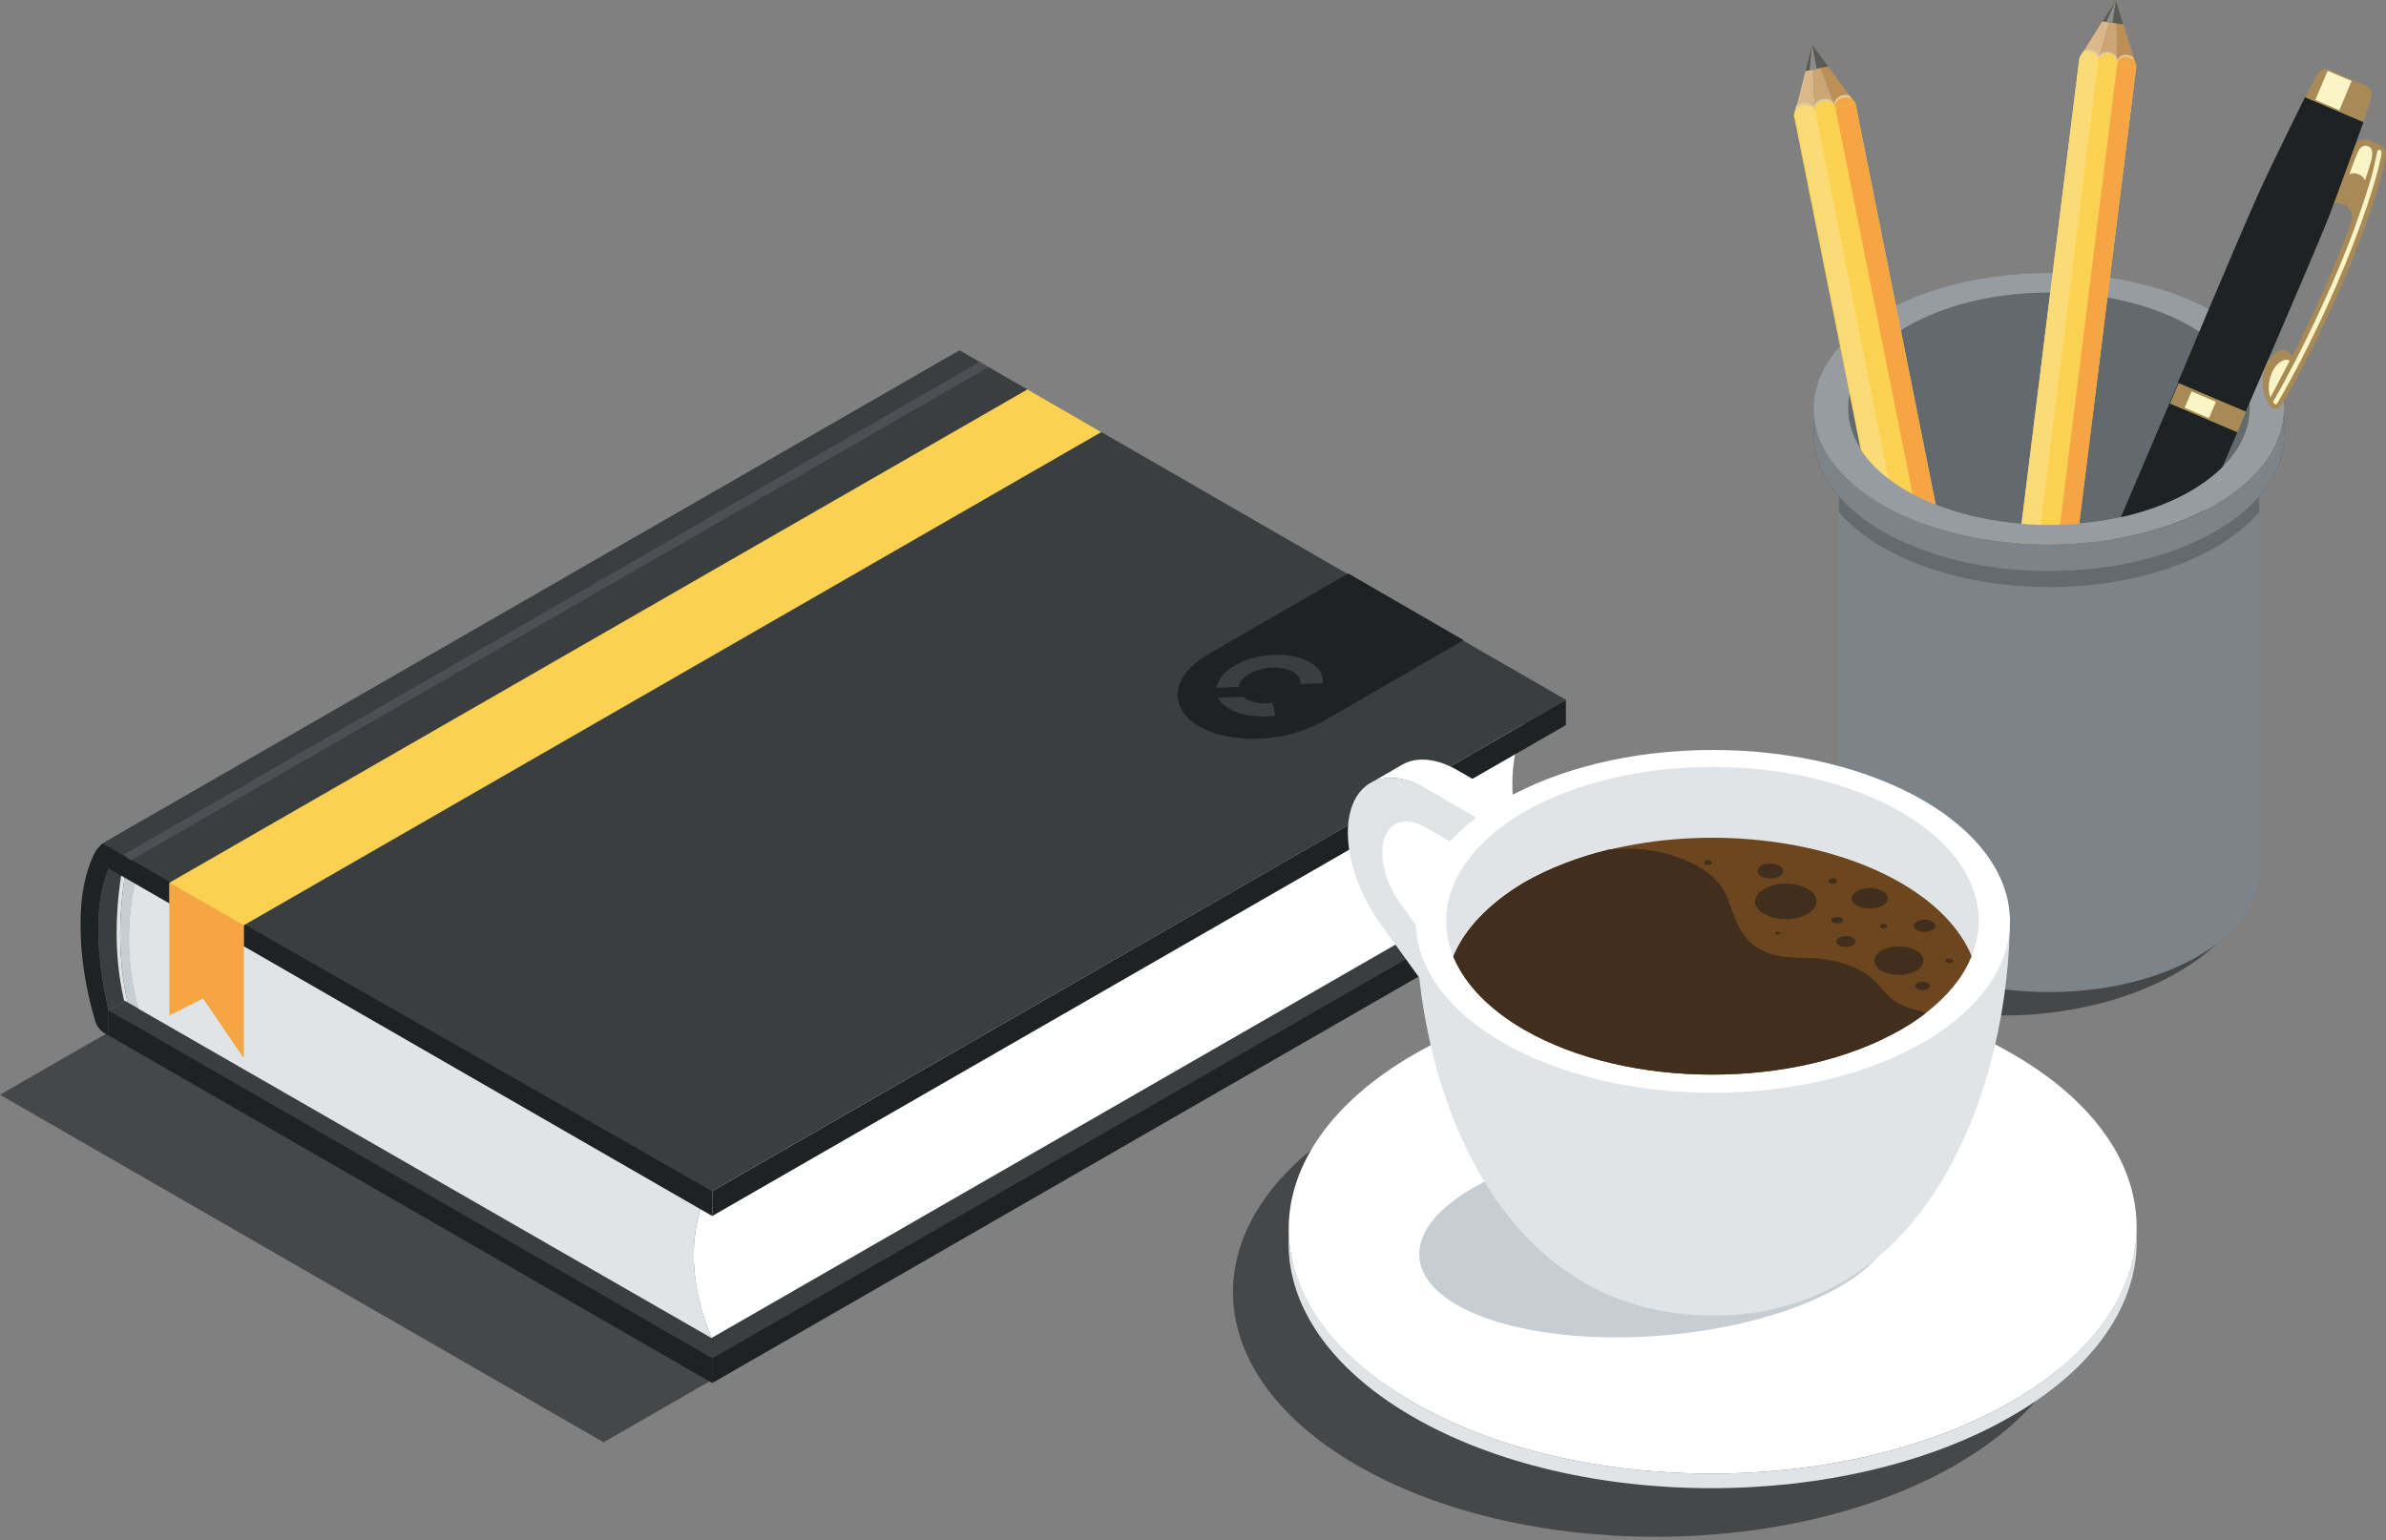 <?xml version="1.0" encoding="utf-8"?>
<!-- Generator: Adobe Illustrator 23.0.3, SVG Export Plug-In . SVG Version: 6.00 Build 0)  -->
<svg version="1.1" xmlns="http://www.w3.org/2000/svg" xmlns:xlink="http://www.w3.org/1999/xlink" x="0px" y="0px"
	 viewBox="0 0 604 390" style="enable-background:new 0 0 604 390;" xml:space="preserve">
<rect x="0" y="0" width="604" height="390" fill="#808080" stroke="none"/>
<style type="text/css">
	.st0{opacity:0.6;}
	.st1{fill:#1F2223;}
	.st2{opacity:0.6;fill:#1F2223;}
	.st3{fill:#969CA0;}
	.st4{fill:#626A70;}
	.st5{fill:#A78A55;}
	.st6{fill:#F9F5C6;}
	.st7{fill:#6E6E6E;}
	.st8{fill:#D2D2D2;}
	.st9{fill:#BBC9CA;}
	.st10{fill:#818A8B;}
	.st11{fill:#9F3762;}
	.st12{fill:#B6537D;}
	.st13{fill:#DAB889;}
	.st14{fill:#BB8F56;}
	.st15{fill:#CCA574;}
	.st16{fill:#DFCDA0;}
	.st17{fill:#FAD151;}
	.st18{fill:#FBDB76;}
	.st19{fill:#F5A543;}
	.st20{fill:#595956;}
	.st21{fill:#8C8D88;}
	.st22{fill:#D284A6;}
	.st23{fill:#CC7499;}
	.st24{fill:#7D8489;}
	.st25{fill:#494949;}
	.st26{opacity:0.2;}
	.st27{fill:#3B3E3F;}
	.st28{fill:#FFFFFF;}
	.st29{fill:#F4DAB3;}
	.st30{fill:#E0E4E7;}
	.st31{fill:#C7CED3;}
	.st32{opacity:0.43;fill:#626A70;}
	.st33{enable-background:new    ;}
	.st34{fill:#6B461F;}
	.st35{fill:#422E1C;}
</style>
<g id="Ebene_4">
	<g class="st0">
		<path class="st1" d="M343.8,283c-42,24.3-42.3,63.6-0.5,87.9c41.8,24.3,109.7,24.3,151.8,0c42-24.3,42.3-63.6,0.5-87.9
			C453.8,258.7,385.8,258.7,343.8,283z"/>
	</g>
	<g class="st0">
		<path class="st1" d="M470.7,203.6c-21.3,15-19.6,36,3.9,47c23.5,11,59.8,7.8,81.1-7.2c21.3-15,19.6-36-3.9-47
			C528.3,185.4,492,188.6,470.7,203.6z"/>
	</g>
	<polygon class="st2" points="0,277.2 152.8,365.2 368.9,240.8 216.2,152.8 0,277.2 	"/>
</g>
<g id="Ebene_3">
	<path class="st3" d="M560.8,79.2c-23.3-13.4-61-13.4-84.2,0c-23.3,13.4-23.3,35.2,0,48.6c23.3,13.4,61,13.4,84.2,0
		C584,114.4,584,92.6,560.8,79.2z M554.6,124.2c-19.9,11.5-52,11.5-71.9,0c-19.9-11.5-19.9-30,0-41.5c19.9-11.5,52-11.5,71.9,0
		C574.5,94.2,574.5,112.8,554.6,124.2z"/>
	<ellipse class="st4" cx="518.7" cy="103.5" rx="50.8" ry="29.4"/>
	<g>
		<g>
			<path class="st1" d="M520.8,208.4l-11.4-4.9l1.1-4.8c2.1-8.7,4.8-17.1,8.3-25.3l32.6-76.5l17.2,7.3l-32.6,76.5
				c-3.5,8.2-7.6,16-12.5,23.5L520.8,208.4z"/>
			
				<rect x="556" y="93.9" transform="matrix(0.392 -0.92 0.92 0.392 244.955 576.898)" class="st5" width="5.7" height="18.6"/>
			
				<rect x="554.6" y="99" transform="matrix(0.392 -0.92 0.92 0.392 244.541 574.671)" class="st6" width="4.5" height="6.7"/>
			<path class="st5" d="M603.9,40.1c0.4-1.3-0.2-2.8-1.5-3.4l-2.7-1.2c-1.4-0.6-3,0-3.6,1.4l-2.5,5.6c-0.1,0-5.2,11.1-5.2,11.1
				c0.8-1.9,3-2.7,4.9-1.8c1.8,0.8,2.6,2.9,1.8,4.7c-2.3,6.2-5.1,13-8.3,20.2c-2.2,4.7-4.3,9.2-6.5,13.4c-0.9-1.6-3.1-1.9-4.4-0.7
				l-0.9,1c-2.5,3-2.9,7.3-1.2,10.8l0.5,1.2c0.2,0.4,0.5,0.8,0.9,1c0.8,0.4,1.8,0.1,2.3-0.7c4-6.7,8.3-15.1,12.6-24.4
				C597.1,62.9,602.1,48.8,603.9,40.1z"/>
			<path class="st6" d="M602.7,39.9c0.2-0.9,0.3-1.9-0.4-2c-0.5,0-0.6,0.8-0.8,1.8c-0.8,3.6-1,5.4-5.2,17.3
				c-2.3,6.5-5.2,13.3-8.4,20.3c-2.1,4.6-4.3,9.1-6.5,13.4c0,0-0.8,1.5-1,1.9c-1.9,3.6-2.5,4.8-4.8,8.8c-0.3,0.6,0.1,0.8,0.2,0.9
				c0.3,0.1,0.6,0,0.7-0.2c4.1-7,8.4-15.4,12.5-24.3C595.7,63,600.8,48.8,602.7,39.9z"/>
			<path class="st1" d="M598.3,30.9l-14.8-6.3c0,0-8.5,17.2-11.2,23.1c-5.5,12.2-21,49.2-21,49.2l17.2,7.3c0,0,16-36.8,21-49.2
				C591.8,49,598.3,30.9,598.3,30.9z"/>
			<path class="st5" d="M599,21.7l-9.4-4c-1.1-0.5-2.3,0-2.9,1l-3.2,5.9l14.8,6.3l2-6.4C600.7,23.4,600.1,22.2,599,21.7z"/>
			<path class="st6" d="M589.2,18l-3.1,7.3l6.1,2.6l3.1-7.4l-5.9-2.5C589.4,18,589.3,18,589.2,18z"/>
			<polygon class="st5" points="509.3,224.1 505.9,222.7 509.3,203.5 520.8,208.4 			"/>
			<polygon class="st6" points="507.3,222.7 506.9,222.6 511.1,205.1 514.2,206.5 			"/>
			<path class="st7" d="M505.7,228c-0.4-0.2-0.6-0.6-0.4-1l1.1-4.2l2.7,1.1l-2.3,3.7C506.5,228,506,228.2,505.7,228z"/>
			<path class="st8" d="M507.4,223.5l-0.7-0.3l-1.3,4.2c0,0.2,0.1,0.3,0.2,0.4L507.4,223.5z"/>
			<path class="st6" d="M579.6,91.4c-0.6-0.8-3.1-0.1-4.4,2.8c-1.3,2.9-0.9,4.9-0.5,6.5C576.1,98.1,579.6,91.4,579.6,91.4z"/>
			<path class="st6" d="M594.7,44.2c0.8-2.2,2.1-6,2.8-6.7c0.7-0.7,1.5-0.8,2.3-0.3c0.6,0.4,0.9,1.1,0.6,2.8
				c-0.3,1.6-1.6,5.4-1.7,5.7C598.3,44.4,596,43.3,594.7,44.2z"/>
		</g>
		<g>
			<polygon class="st9" points="518.6,194.6 517.7,201.9 503.4,199.9 504.3,192.5 			"/>
			<g>
				<polygon class="st10" points="518.1,199.2 517.9,200.2 503.6,198.1 503.7,197.2 				"/>
				<polygon class="st10" points="518.4,196.3 518.3,197.3 503.9,195.3 504.1,194.3 				"/>
			</g>
			<path class="st11" d="M513.9,210.1l-8.9-1.3c-1.5-0.2-2.6-1.6-2.4-3.2l0.7-5.7l14.4,2l-0.7,5.7
				C516.8,209.2,515.4,210.3,513.9,210.1z"/>
			<path class="st12" d="M505.1,208.2c-1.2-0.2-2-1.3-1.9-2.5l0.7-5.7l13.2,1.9l-0.7,5.7c-0.2,1.2-1.2,2.1-2.4,1.9L505.1,208.2z"/>
			<g>
				<polygon class="st13" points="526.4,14.6 535.6,0 531.2,15.3 				"/>
				<polygon class="st14" points="540.8,16.7 536,16 535.6,0 				"/>
				<polygon class="st15" points="536,16 531.2,15.3 535.6,0 				"/>
			</g>
			<path class="st16" d="M540.8,16.7L536,16l-4.8-0.7l-4.8-0.7c0,0,1.2-1.9,1.2-1.9c0.4-0.2,0.9-0.3,1.5-0.2
				c1.3,0.2,2.3,1.2,2.1,2.3c0.1-1.1,1.3-1.8,2.6-1.6c1.3,0.2,2.3,1.2,2.2,2.3c0.1-1.1,1.3-1.8,2.6-1.6c0.5,0.1,1,0.3,1.4,0.6
				L540.8,16.7z"/>
			<path class="st17" d="M536,16c0.1-1.1-0.8-2.1-2.1-2.3c-1.3-0.2-2.5,0.5-2.6,1.6c-0.1,1.1,0.8,2.1,2.2,2.3
				C534.7,17.8,535.9,17,536,16z"/>
			<path class="st18" d="M526.4,14.6c0,0,0.7-1.2,0.7-1.2c0.5-0.4,1.2-0.5,1.9-0.4c1.3,0.2,2.3,1.2,2.2,2.3L526.4,14.6z"/>
			<g>
				<polygon class="st17" points="536,16 531.2,15.3 526.4,14.6 504.3,192.5 509.1,193.2 513.9,193.9 518.6,194.6 540.8,16.7 				
					"/>
				<polygon class="st17" points="536,16 531.2,15.3 509.1,193.2 513.9,193.9 				"/>
				<polygon class="st18" points="531.2,15.3 526.4,14.6 504.3,192.5 509.1,193.2 				"/>
				<polygon class="st19" points="540.8,16.7 536,16 513.9,193.9 518.6,194.6 				"/>
				<path class="st19" d="M540.8,16.7L536,16c0.1-1.1,1.3-1.8,2.6-1.6c0.7,0.1,1.3,0.5,1.7,0.9L540.8,16.7z"/>
			</g>
			<polygon class="st20" points="535.6,0 537.5,6.2 532.2,5.4 			"/>
			<polygon class="st21" points="535.6,0 534.8,5.8 533.2,5.6 			"/>
			<path class="st22" d="M503.2,205.7l0.7-5.7l4.2,0.6l-1,7.9l-2.1-0.3C503.9,208,503.1,206.9,503.2,205.7z"/>
			<path class="st11" d="M512.9,201.2l4.2,0.6l-0.7,5.7c-0.2,1.2-1.2,2.1-2.4,1.9l-2.1-0.3L512.9,201.2z"/>
			<path class="st23" d="M515.3,201.6l1.8,0.3l-0.7,5.7c-0.1,1.1-1,1.9-2.1,1.9L515.3,201.6z"/>
		</g>
		<g>
			
				<rect x="492.1" y="214.2" transform="matrix(0.981 -0.195 0.195 0.981 -32.957 101.756)" class="st9" width="15.9" height="7.9"/>
			<g>
				
					<rect x="492.4" y="219.1" transform="matrix(0.981 -0.195 0.195 0.981 -33.218 101.721)" class="st10" width="15.9" height="1.1"/>
				
					<rect x="491.8" y="216.1" transform="matrix(0.981 -0.195 0.195 0.981 -32.644 101.547)" class="st10" width="15.9" height="1.1"/>
			</g>
			<path class="st11" d="M507.4,230l-9.7,1.9c-1.6,0.3-3.2-0.7-3.5-2.4l-1.2-6l15.6-3.1l1.2,6C510.1,228.1,509,229.7,507.4,230z"/>
			<path class="st12" d="M497.6,231.3c-1.3,0.3-2.5-0.6-2.8-1.9l-1.2-6l14.3-2.8l1.2,6c0.3,1.3-0.6,2.5-1.9,2.8L497.6,231.3z"/>
			<g>
				<polygon class="st13" points="454.2,29.3 458.7,11.3 459.4,28.2 				"/>
				<polygon class="st14" points="469.7,26.2 464.6,27.2 458.7,11.3 				"/>
				<polygon class="st15" points="464.6,27.2 459.4,28.2 458.7,11.3 				"/>
			</g>
			<path class="st16" d="M469.7,26.2l-5.2,1l-5.2,1l-5.2,1c0,0,0.6-2.4,0.6-2.4c0.4-0.3,0.9-0.6,1.5-0.7c1.4-0.3,2.8,0.4,3,1.5
				c-0.2-1.1,0.8-2.3,2.2-2.5c1.4-0.3,2.8,0.4,3,1.5c-0.2-1.1,0.8-2.3,2.2-2.5c0.6-0.1,1.2-0.1,1.6,0.1L469.7,26.2z"/>
			<path class="st17" d="M469.7,26.2l-0.5,0.1L469.7,26.2l-0.9-1.2c-0.6-0.3-1.3-0.5-2.1-0.3c-1.4,0.3-2.4,1.4-2.2,2.5l0,0
				c-0.2-1.1-1.6-1.8-3-1.5c-1.4,0.3-2.4,1.4-2.2,2.5l0,0c-0.2-1.1-1.6-1.8-3-1.5c-0.8,0.2-1.4,0.6-1.8,1.1c0,0-0.4,1.4-0.4,1.4l0,0
				l37.3,186.6l5.2-1l5.2-1l5.2-1L469.7,26.2z"/>
			<g>
				
					<rect x="478" y="25.9" transform="matrix(0.981 -0.195 0.195 0.981 -14.372 96.076)" class="st17" width="5.3" height="190.3"/>
				<path class="st17" d="M464.6,27.2c-0.2-1.1-1.6-1.8-3-1.5c-1.4,0.3-2.4,1.4-2.2,2.5c0.2,1.1,1.6,1.8,3,1.5
					C463.8,29.4,464.8,28.3,464.6,27.2z"/>
			</g>
			<g>
				
					<rect x="472.8" y="26.9" transform="matrix(0.981 -0.195 0.195 0.981 -14.671 95.048)" class="st18" width="5.3" height="190.3"/>
				<path class="st18" d="M454.2,29.3c0,0,0.4-1.4,0.4-1.4c0.4-0.5,1-1,1.8-1.1c1.4-0.3,2.8,0.4,3,1.5L454.2,29.3z"/>
			</g>
			<g>
				<polygon class="st19" points="469.7,26.2 464.6,27.2 501.9,213.8 507,212.8 				"/>
				<path class="st19" d="M469.7,26.2l-5.2,1c-0.2-1.1,0.8-2.3,2.2-2.5c0.8-0.2,1.5,0,2.1,0.3L469.7,26.2z"/>
			</g>
			<polygon class="st20" points="458.7,11.3 462.8,16.8 457,18 			"/>
			<polygon class="st21" points="458.7,11.3 459.9,17.4 458.1,17.7 			"/>
			<path class="st22" d="M494.8,229.5l-1.2-6l4.6-0.9l1.7,8.3l-2.2,0.4C496.3,231.6,495.1,230.7,494.8,229.5z"/>
			<path class="st11" d="M503.4,221.5l4.6-0.9l1.2,6c0.3,1.3-0.6,2.5-1.9,2.8l-2.2,0.4L503.4,221.5z"/>
			<path class="st23" d="M506,221l2-0.4l1.2,6c0.2,1.2-0.4,2.3-1.5,2.7L506,221z"/>
		</g>
	</g>
	<path class="st24" d="M465.4,122.4v98.1c0,7.9,5.2,15.7,15.6,21.7c20.8,12,54.5,12,75.3,0c10.4-6,15.6-13.9,15.6-21.7v-98.1
		c0,0-14.3,18.9-53.2,18.9S465.4,122.4,465.4,122.4z"/>
	<path class="st25" d="M560.8,127.8c-23.3,13.4-61,13.4-84.2,0c-11.6-6.7-17.4-15.5-17.4-24.3v6.8c0,8.8,5.8,17.6,17.4,24.3
		c23.3,13.4,61,13.4,84.2,0c11.6-6.7,17.4-15.5,17.4-24.3v-6.8C578.2,112.3,572.4,121.1,560.8,127.8z"/>
	<path class="st26" d="M560.8,134.6c-23.3,13.4-61,13.4-84.2,0c-4.7-2.7-8.3-5.7-11.1-8.9v4c2.8,3.2,6.5,6.2,11.1,8.9
		c23.3,13.4,61,13.4,84.2,0c4.7-2.7,8.3-5.7,11.1-8.9v-4C569.1,128.9,565.4,131.9,560.8,134.6z"/>
	<path class="st24" d="M560.8,127.8c-23.3,13.4-61,13.4-84.2,0c-11.6-6.7-17.4-15.5-17.4-24.3v6.8c0,8.8,5.8,17.6,17.4,24.3
		c23.3,13.4,61,13.4,84.2,0c11.6-6.7,17.4-15.5,17.4-24.3v-6.8C578.2,112.3,572.4,121.1,560.8,127.8z"/>
	<path class="st3" d="M569.5,103.5c0,7.5-5,15-14.9,20.8c-19.9,11.5-52,11.5-71.9,0c-9.9-5.7-14.9-13.2-14.9-20.8h-8.7
		c0,8.8,5.8,17.6,17.4,24.3c23.3,13.4,61,13.4,84.2,0c11.6-6.7,17.4-15.5,17.4-24.3H569.5z"/>
</g>
<g id="Ebene_2">
	<polygon class="st1" points="396.4,225.8 396.4,219.5 180.3,343.9 180.3,350.2 396.4,225.8 	"/>
	<path class="st27" d="M243.7,95.4l-1.1-6.4L26.4,213.5c0.3-0.1,0.5-0.1,0.7,0.1v0.1c0.2,0,0.4,0.1,0.6,0.2l-0.2,5.9
		c-3.5,8.3-3.5,20.4,0,36l11.1-6.3v-26.3l-9.1-4.5L243.7,95.4L243.7,95.4z"/>
	<path class="st1" d="M27.1,213.6c-0.3-0.2-0.5-0.2-0.7-0.1c-0.3,0-0.6,0.1-0.8,0.4c-0.6,0.5-1.2,1.3-1.7,2.2
		c-2.4,4.9-3.6,11-3.5,18.4c0,7.5,1.2,15.5,3.7,24.1c0.6,1.6,1.5,2.6,2.7,3.2c0.3,0.1,0.5,0.3,0.7,0.4v-6.3c-3.5-15.6-3.5-27.7,0-36
		l0.2-5.9c-0.2-0.1-0.4-0.2-0.6-0.2V213.6L27.1,213.6z"/>
	<polygon class="st27" points="38.6,249.5 27.5,255.8 180.3,343.9 396.4,219.5 243.7,131.5 38.6,249.5 	"/>
	<polygon class="st1" points="27.5,255.8 27.5,262.2 180.3,350.2 180.3,343.9 27.5,255.8 	"/>
	<path class="st28" d="M387.3,219.6c-5.4-13.4-5.9-25.6-1.5-36.4L355,201L178.6,302.4c-4.4,10.8-4,22.9,1.5,36.4L387.3,219.6
		L387.3,219.6z"/>
	<path class="st29" d="M355,201l30.9-17.8L238.6,98.2c-2.5,13.1-2.5,25,0,35.9L355,201L355,201z"/>
	<path class="st30" d="M32.3,217.9l-0.9-0.5c-2.5,13.1-2.5,25,0,35.9l0.9,0.5C29.8,242.9,29.8,230.9,32.3,217.9L32.3,217.9z"/>
	<path class="st30" d="M46.2,226L35,219.5c-3.2,12.4-3.2,24.3,0,35.9l145.1,83.4c-5.4-13.4-5.9-25.6-1.5-36.4L46.2,226L46.2,226z"/>
	<path class="st31" d="M32.3,253.8l2.8,1.6c-3.2-11.6-3.2-23.6,0-35.9l-2.8-1.6C29.8,230.9,29.8,242.9,32.3,253.8L32.3,253.8z"/>
	<polygon class="st1" points="396.4,183.6 396.4,177.2 180.3,301.6 180.3,307.9 396.4,183.6 	"/>
	<polygon class="st1" points="27.5,213.6 27.5,219.9 180.3,307.9 180.3,301.6 27.5,213.6 	"/>
	<polygon class="st27" points="26,213.6 180.3,301.6 396.4,177.2 242.9,88.7 26.7,213.1 	"/>
	<polygon class="st17" points="260.1,98.6 42.9,223.5 42.9,257.1 51.4,252.8 61.7,267.9 61.7,234.3 278.8,109.4 	"/>
	<polygon class="st19" points="42.9,223.5 61.7,234.3 61.7,267.9 51.4,252.8 42.9,257.1 	"/>
	<polygon class="st32" points="248.4,91.4 31.3,216.4 33,217.9 250.2,93 	"/>
</g>
<g id="COFFEE_CUP">
	<g>
		<g>
			<g class="st33">
				<g>
					<path class="st30" d="M326.2,311.2l0,3.7c0,15.8,10.4,31.6,31.2,43.7c41.8,24.3,109.7,24.3,151.8,0
						c21.2-12.2,31.7-28.3,31.7-44.3l0-3.7c0,16-10.5,32-31.7,44.3c-42,24.3-110,24.3-151.8,0C336.7,342.8,326.3,327,326.2,311.2z"
						/>
				</g>
				<g>
					<path class="st28" d="M357.9,267c-42,24.3-42.3,63.6-0.5,87.9c41.8,24.3,109.7,24.3,151.8,0c42-24.3,42.3-63.6,0.5-87.9
						C467.9,242.7,400,242.7,357.9,267z"/>
				</g>
			</g>
		</g>
		
			<ellipse transform="matrix(0.996 -8.582672e-02 8.582672e-02 0.996 -25.347 37.154)" class="st31" cx="419.4" cy="313.4" rx="60.2" ry="24.9"/>
		<g>
			<g class="st33">
				<g>
					<polygon class="st28" points="371,263.8 379.1,259.2 384,253.9 376,258.6 					"/>
				</g>
				<g>
					<path class="st28" d="M349.8,215.8c0,4.1,1.7,9,4.6,13l21.5,29.8l8.1-4.7l-21.5-29.8c-2.9-4-4.7-8.9-4.6-13
						c0-3.5,1.2-5.9,3.2-7l-8.1,4.7C351,209.9,349.8,212.3,349.8,215.8z"/>
				</g>
				<g>
					<polygon class="st28" points="373.6,216.9 381.7,212.2 381.7,202.3 373.6,207 					"/>
				</g>
				<g>
					<path class="st28" d="M346.9,198.3c3.6-2.1,8.5-1.8,13.9,1.4l12.8,7.4l8.1-4.7l-12.8-7.4c-5.4-3.1-10.4-3.4-13.9-1.4
						L346.9,198.3z"/>
				</g>
				<g>
					<path class="st30" d="M360.8,199.6c-10.8-6.2-19.6-1.2-19.6,11.2c0,7.3,3.1,16,8.3,23.2l21.5,29.8l5-5.2l-21.5-29.8
						c-2.9-4-4.7-8.9-4.6-13c0-7,5-9.8,11-6.3l12.8,7.4l0-9.9L360.8,199.6z"/>
				</g>
			</g>
		</g>
		<g>
			<path class="st30" d="M508.8,232c0,41.5-19.5,101.1-75.2,101.1c-55.7,0-75.2-59.6-75.2-101.1H508.8z"/>
			<ellipse class="st28" cx="433.6" cy="233.3" rx="75.2" ry="43.4"/>
			<path class="st30" d="M367.9,242.2c0.1,0.2,0.2,0.5,0.3,0.7c2.9,6.5,8.8,12.7,17.6,17.8c26.3,15.2,69,15.2,95.4,0
				c2.3-1.3,4.4-2.7,6.3-4.2c5.4-4.2,9.2-8.8,11.3-13.7c0.1-0.2,0.2-0.5,0.3-0.7c5.2-12.7-0.8-26.6-17.9-36.5
				c-26.3-15.2-69-15.2-95.4,0C368.7,215.6,362.7,229.5,367.9,242.2z"/>
			<g>
				<path class="st34" d="M367.9,242.2c0.1,0.2,0.2,0.5,0.3,0.7c2.9,6.5,8.8,12.7,17.6,17.8c26.3,15.2,69,15.2,95.4,0
					c2.3-1.3,4.4-2.7,6.3-4.2c5.4-4.2,9.2-8.8,11.3-13.7c0.1-0.2,0.2-0.5,0.3-0.7c-2.8-6.8-8.8-13.3-18-18.6
					c-20-11.5-49.4-14.3-73.9-8.3c-7.8,1.9-15.1,4.7-21.4,8.3C376.7,228.9,370.7,235.4,367.9,242.2z"/>
				<g>
					<g>
						<path class="st35" d="M445.8,221.9c1.3,0.7,3.3,0.7,4.6,0c1.3-0.7,1.3-1.9,0-2.7c-1.3-0.7-3.3-0.7-4.6,0
							C444.6,220,444.6,221.2,445.8,221.9z"/>
						<path class="st35" d="M446.6,231.4c3,1.8,8,1.8,11,0c3-1.8,3-4.6,0-6.3c-3-1.8-8-1.8-11,0
							C443.5,226.9,443.5,229.7,446.6,231.4z"/>
						<path class="st35" d="M463.2,223.5c0.4,0.3,1.1,0.3,1.6,0c0.4-0.3,0.4-0.7,0-0.9c-0.4-0.3-1.1-0.3-1.6,0
							C462.7,222.8,462.7,223.2,463.2,223.5z"/>
						<path class="st35" d="M464,233.6c0.6,0.3,1.5,0.3,2.1,0c0.6-0.3,0.6-0.9,0-1.2c-0.6-0.3-1.5-0.3-2.1,0
							C463.4,232.7,463.4,233.2,464,233.6z"/>
						<path class="st35" d="M470.1,229.3c1.8,1,4.6,1,6.4,0c1.8-1,1.8-2.7,0-3.7c-1.8-1-4.6-1-6.4,0
							C468.3,226.7,468.3,228.3,470.1,229.3z"/>
						<path class="st35" d="M476.1,234.9c0.4,0.2,1,0.2,1.4,0c0.4-0.2,0.4-0.6,0-0.8c-0.4-0.2-1-0.2-1.4,0
							C475.7,234.3,475.7,234.7,476.1,234.9z"/>
						<path class="st35" d="M476.3,245.8c2.4,1.4,6.4,1.4,8.8,0c2.4-1.4,2.4-3.7,0-5.1c-2.4-1.4-6.4-1.4-8.8,0
							C473.9,242.1,473.9,244.4,476.3,245.8z"/>
						<path class="st35" d="M465.6,239.4c0.9,0.5,2.5,0.5,3.4,0c0.9-0.5,0.9-1.4,0-2c-0.9-0.5-2.5-0.5-3.4,0
							C464.6,238,464.6,238.9,465.6,239.4z"/>
						<path class="st35" d="M449.6,236.5c0.2,0.1,0.6,0.1,0.9,0c0.2-0.1,0.2-0.4,0-0.5c-0.2-0.1-0.6-0.1-0.9,0
							C449.3,236.1,449.3,236.4,449.6,236.5z"/>
						<ellipse class="st35" cx="432.4" cy="218.4" rx="1" ry="0.6"/>
						<path class="st35" d="M485.3,235.5c1.1,0.6,2.8,0.6,3.8,0c1.1-0.6,1.1-1.6,0-2.2c-1.1-0.6-2.8-0.6-3.8,0
							C484.2,233.9,484.2,234.9,485.3,235.5z"/>
						<path class="st35" d="M492.8,243.7c0.4,0.2,1,0.2,1.4,0c0.4-0.2,0.4-0.6,0-0.8c-0.4-0.2-1-0.2-1.4,0
							C492.4,243.1,492.4,243.5,492.8,243.7z"/>
						<path class="st35" d="M485.4,250.4c0.7,0.4,1.9,0.4,2.6,0c0.7-0.4,0.7-1.1,0-1.5c-0.7-0.4-1.9-0.4-2.6,0
							C484.6,249.3,484.6,250,485.4,250.4z"/>
					</g>
				</g>
				<path class="st35" d="M367.9,242.2c0.1,0.2,0.2,0.5,0.3,0.7c2.9,6.5,8.8,12.7,17.6,17.8c26.3,15.2,69,15.2,95.4,0
					c2.3-1.3,4.4-2.7,6.3-4.2c-2.3-0.7-4.7-1.4-6.3-2.1c-3.6-1.7-4.9-4.7-7.6-6.9c-3.2-2.6-8.1-4.4-13.6-4.8
					c-3.1-0.2-6.3-0.1-9.4-0.6c-10.9-1.8-11.4-11.2-14.1-16.4c-2.1-3.9-6.9-7.2-13.2-9.1c-0.4-0.1-0.8-0.2-1.3-0.4c0,0,0,0,0,0
					c-5-1.3-10-1.6-14.7-1.1c-7.8,1.9-15.1,4.7-21.4,8.3C376.7,228.9,370.7,235.4,367.9,242.2z"/>
			</g>
		</g>
	</g>
	<g>
		<path class="st1" d="M341.3,145.2l-35.5,20.5c-9.3,5.4-10.3,13.5-2.3,18.2c8.1,4.7,22.2,4.1,31.5-1.3l35.5-20.5L341.3,145.2z"/>
		<g>
			<g>
				<g>
					<path class="st27" d="M313.6,173.9c0.1-1.2,1-2.3,2.7-3.3c3.3-1.9,8.2-2.1,11-0.5c1.4,0.8,2,1.9,1.9,3.1l5.7-0.2
						c0.2-2-0.8-3.9-3.3-5.3c-4.9-2.8-13.4-2.5-19,0.8c-2.8,1.6-4.4,3.7-4.6,5.7L313.6,173.9z"/>
				</g>
				<g>
					<path class="st27" d="M322.2,178c-2.5,0.3-5,0-6.7-1c-0.3-0.2-0.6-0.4-0.8-0.6l-6.3,0.3c0.5,1.1,1.5,2,2.8,2.8
						c3,1.7,7.4,2.3,11.6,1.7L322.2,178z"/>
				</g>
			</g>
		</g>
	</g>
</g>
</svg>
